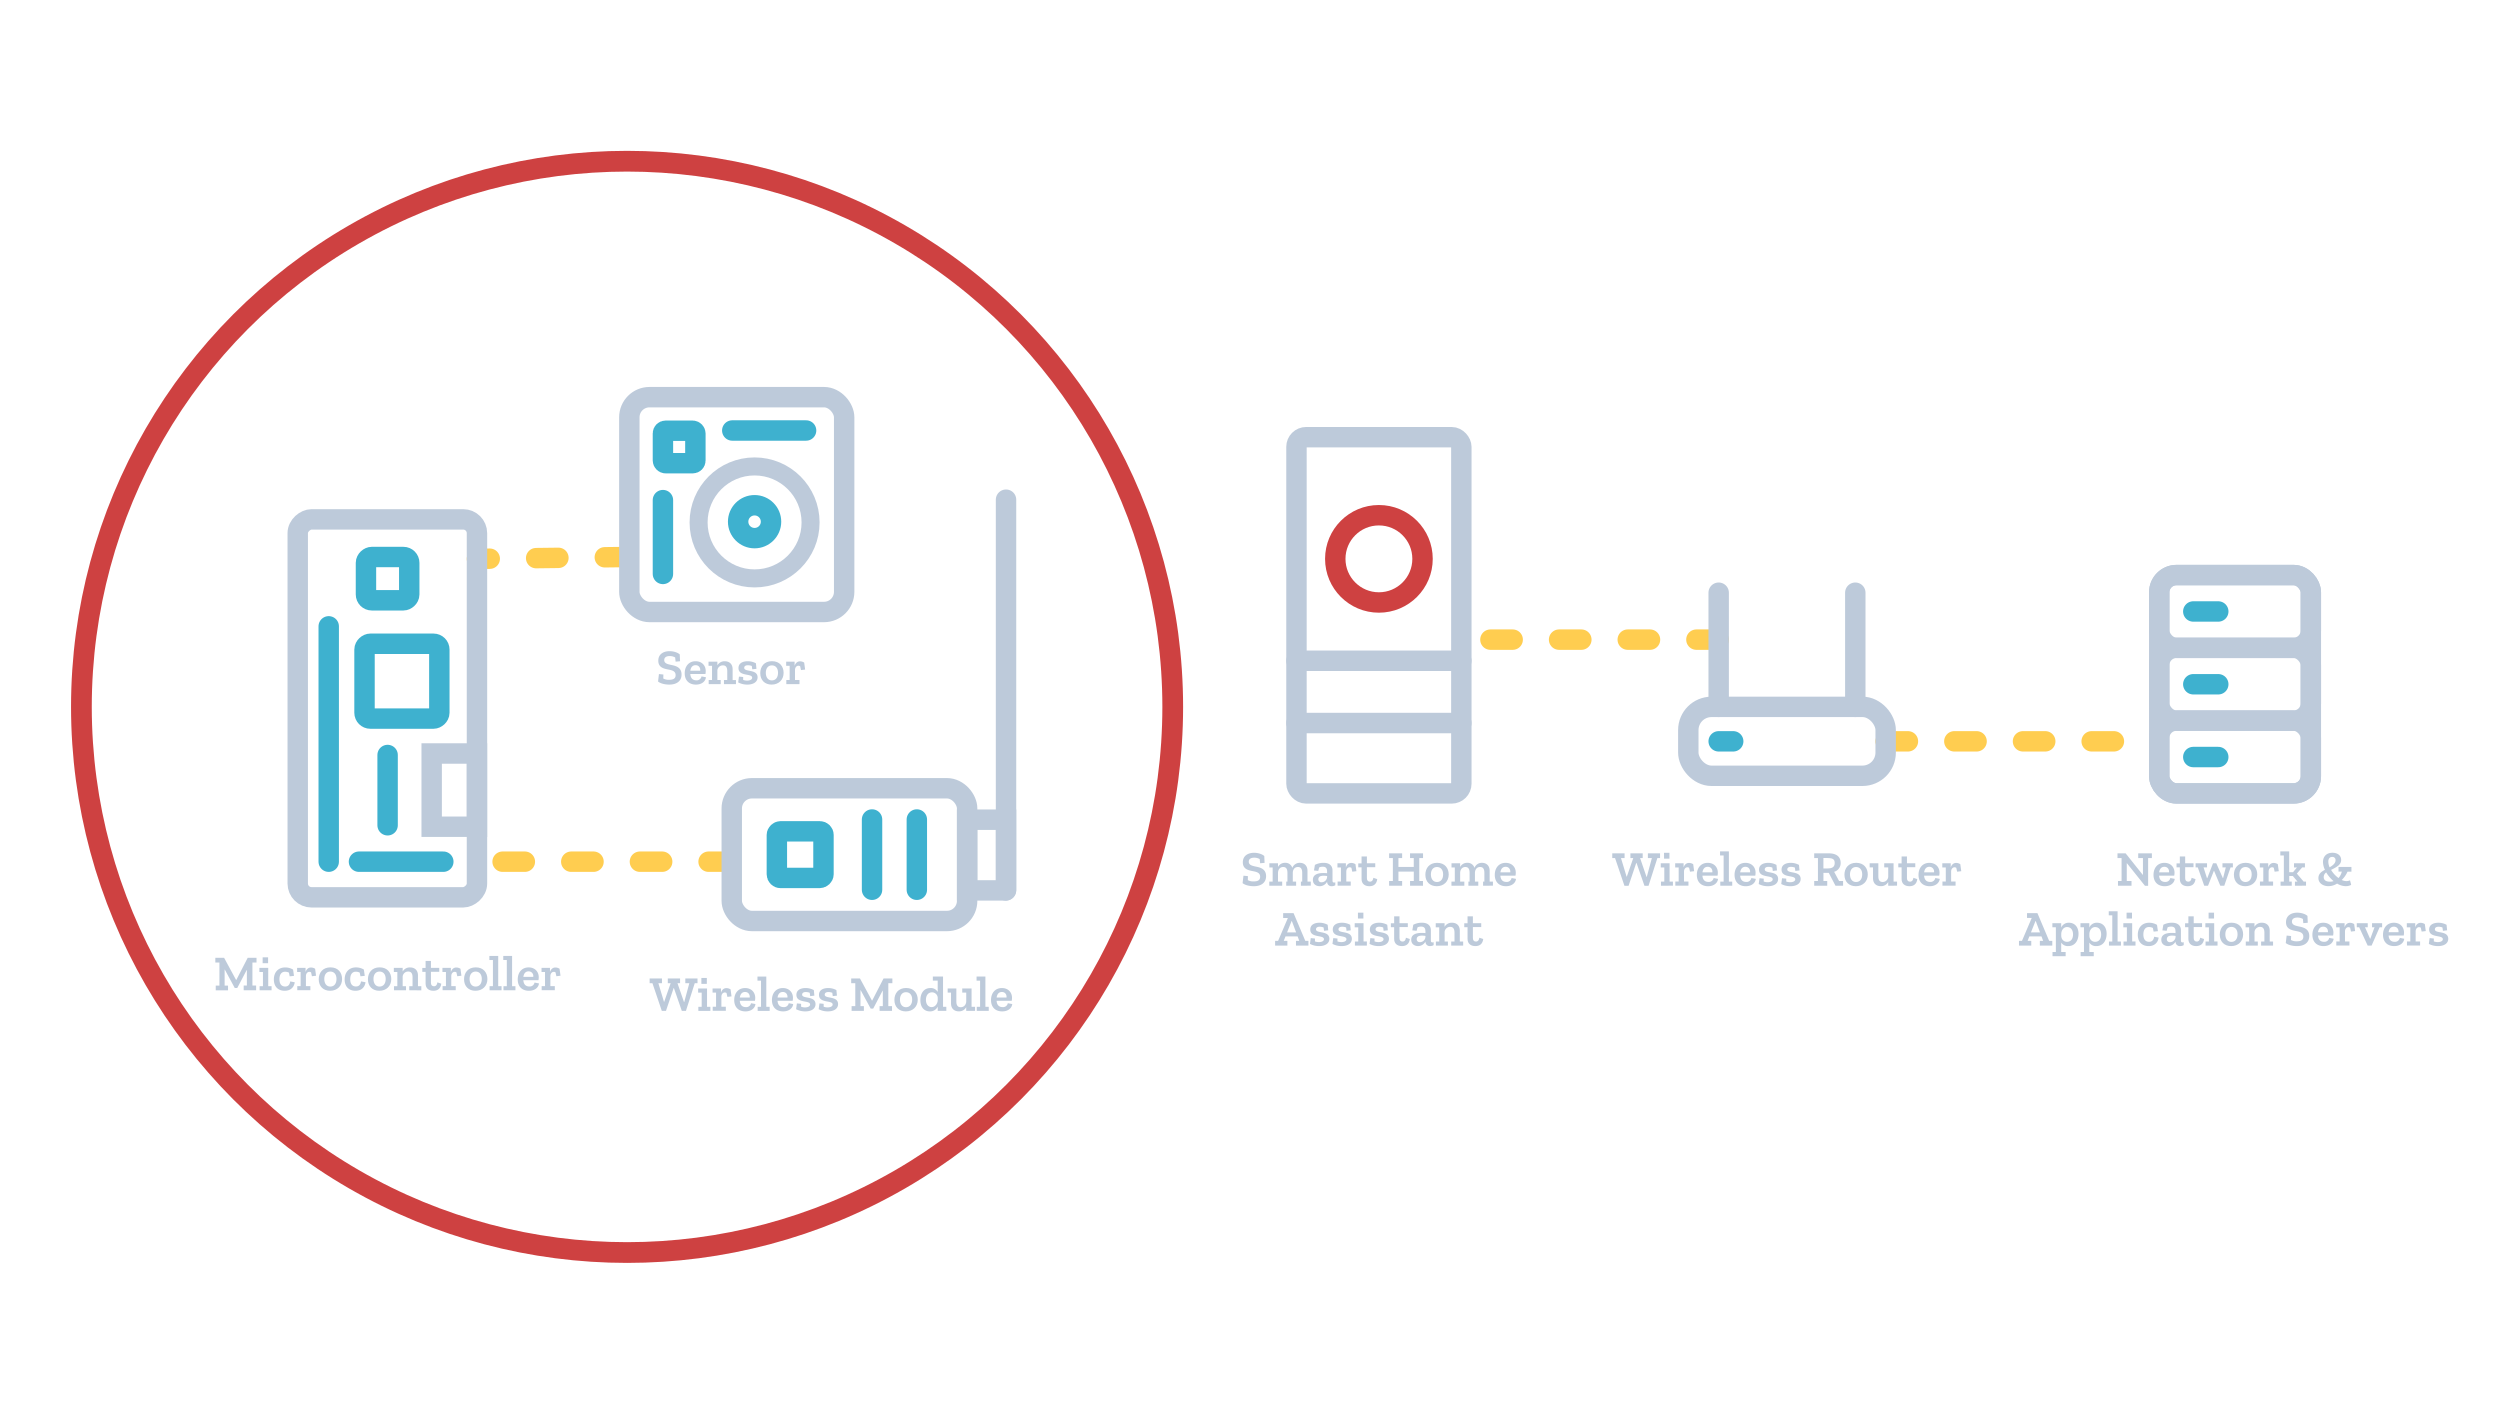 <svg id="Module_6_Smart_Devices" data-name="Module 6 Smart Devices" xmlns="http://www.w3.org/2000/svg" viewBox="0 0 1920 1080"><title>smart-home</title><line x1="1448.19" y1="569.34" x2="1658.29" y2="569.34" style="fill:none;stroke:#ffcd50;stroke-linecap:round;stroke-miterlimit:10;stroke-width:15.677px;stroke-dasharray:17.103,35.63"/><line x1="481.59" y1="427.78" x2="366.31" y2="429.2" style="fill:none;stroke:#ffcd50;stroke-linecap:round;stroke-miterlimit:10;stroke-width:15.677px;stroke-dasharray:17.103,35.63"/><line x1="561.29" y1="661.78" x2="366.31" y2="661.78" style="fill:none;stroke:#ffcd50;stroke-linecap:round;stroke-miterlimit:10;stroke-width:15.677px;stroke-dasharray:17.103,35.63"/><line x1="1319.94" y1="491.24" x2="1122.31" y2="491.24" style="fill:none;stroke:#ffcd50;stroke-linecap:round;stroke-miterlimit:10;stroke-width:15.677px;stroke-dasharray:17.103,35.63"/><rect x="1658.29" y="441.66" width="116.44" height="167.68" rx="13.23" style="fill:none;stroke:#bdcada;stroke-linecap:round;stroke-miterlimit:10;stroke-width:15.677px"/><rect x="1658.29" y="441.66" width="116.44" height="55.89" rx="13.23" style="fill:none;stroke:#bdcada;stroke-linecap:round;stroke-miterlimit:10;stroke-width:15.677px"/><rect x="1658.29" y="497.56" width="116.44" height="55.89" rx="13.23" style="fill:none;stroke:#bdcada;stroke-linecap:round;stroke-miterlimit:10;stroke-width:15.677px"/><rect x="1658.29" y="553.45" width="116.44" height="55.89" rx="13.23" style="fill:none;stroke:#bdcada;stroke-linecap:round;stroke-miterlimit:10;stroke-width:15.677px"/><line x1="1684.44" y1="469.61" x2="1703.63" y2="469.61" style="fill:none;stroke:#3eb1cf;stroke-linecap:round;stroke-miterlimit:10;stroke-width:15.677px"/><line x1="1684.44" y1="525.51" x2="1703.63" y2="525.51" style="fill:none;stroke:#3eb1cf;stroke-linecap:round;stroke-miterlimit:10;stroke-width:15.677px"/><line x1="1684.44" y1="581.4" x2="1703.63" y2="581.4" style="fill:none;stroke:#3eb1cf;stroke-linecap:round;stroke-miterlimit:10;stroke-width:15.677px"/><path d="M1649.76,659v21.27l-2.45,0L1633.51,663h-.15v13.61H1637v3.64h-10.39v-3.64h2.76V659h-3.14v-3.64h6.25l13.14,16.48h.16V659h-3.64v-3.64h10.5V659Z" style="fill:#bdcada"/><path d="M1662.49,680.61c-5,0-8.59-3-8.59-8.7,0-5.29,3.1-9.24,8.35-9.24,4.76,0,7.75,3.19,7.79,7.52a12.62,12.62,0,0,1-.23,2.3h-11.62c.23,3.1,1.77,4.83,4.6,4.83a3.69,3.69,0,0,0,4-3l3.41.65C1669.88,678,1667.16,680.61,1662.49,680.61Zm-.27-14.91c-2.46,0-3.68,1.84-4,4.26h7.59C1666.05,667.93,1664.94,665.7,1662.22,665.7Z" style="fill:#bdcada"/><path d="M1680.11,680.61c-3.68,0-6-2-6-5.52v-9h-2.53v-3h2.53v-5.33h4.1V663h6.4v3h-6.4v8.39c0,1.84.84,2.72,2.37,2.72.89,0,2.19-.3,2.57-2.95l3,1C1685.67,678.89,1683.53,680.61,1680.11,680.61Z" style="fill:#bdcada"/><path d="M1713.08,666.16l-4.83,14.07h-3.07l-4.75-11.35h-.2l-4.48,11.35h-2.91l-4.95-14.07h-1.68V663H1695v3.14h-2.69l2.65,8.28h.23l4.4-11.42h2.53l5,11.31h.23l2.07-8.17h-2.57V663h8v3.14Z" style="fill:#bdcada"/><path d="M1724.38,680.61c-5.25,0-8.74-3.41-8.74-8.81,0-5,3-9.16,9-9.16s8.93,4.14,8.93,9C1733.54,677,1729.78,680.61,1724.38,680.61Zm.15-14.75c-2.91,0-4.64,2.26-4.64,5.71,0,3.26,1.58,5.82,4.64,5.82s4.76-2.37,4.76-5.86C1729.29,667.85,1727.33,665.86,1724.53,665.86Z" style="fill:#bdcada"/><path d="M1749.37,663.71l.73,5.37-3.19.38-.65-3a2.82,2.82,0,0,0-1.3-.39c-1.46,0-2.65,1.27-2.65,3.34v7.63h3.42v3.14h-10.09v-3.14h2.57V666.2h-2.68V663H1742v3.22c.61-2,2-3.49,4.14-3.49A5.92,5.92,0,0,1,1749.37,663.71Z" style="fill:#bdcada"/><path d="M1762.51,680.23v-3.14h2l-3.61-4.3h-2.76v4.3h1.92v3.14h-8.59v-3.14H1754V657h-2.72v-3.14h6.82v16h2.95l3-3.64h-2.26V663h8.4v3.18h-2.15l-4.06,4.75,5.21,6.14h1.84v3.14Z" style="fill:#bdcada"/><path d="M1805.9,665.82v3.6h-3a19.77,19.77,0,0,1-4.45,6.4,8.73,8.73,0,0,0,3.68.88,6.79,6.79,0,0,0,2.69-.61l.88,3.49a8.48,8.48,0,0,1-4.22,1,13.06,13.06,0,0,1-6.59-2,12.66,12.66,0,0,1-6.67,2c-3.68,0-7.67-2-7.67-6.24,0-3.38,2.46-5,5-6.33a14.62,14.62,0,0,1-1.5-6c0-3.71,2.23-7.09,7.29-7.09,3.94,0,6.67,2.11,6.67,5.52,0,3.57-3.11,5.33-7.75,7.63a20.74,20.74,0,0,0,5.71,6.25,10.82,10.82,0,0,0,2.53-4.91h-2.53v-3.6Zm-21.28,7.78c0,2.61,2.11,3.53,4.72,3.53a8.86,8.86,0,0,0,2.84-.43,26.43,26.43,0,0,1-5.64-6.67A4.27,4.27,0,0,0,1784.62,673.6Zm6.52-15.49c-2.38,0-3,2-3,3.57a11.24,11.24,0,0,0,1,4.41c2.95-1.69,4.56-3.38,4.56-5.45A2.36,2.36,0,0,0,1791.14,658.11Z" style="fill:#bdcada"/><path d="M1566.6,726.22v-3.64h2.53l-1.26-3.41h-9.32l-1.34,3.41h2.8v3.64h-9.43v-3.64h2.3l7.51-17.63h-3.64v-3.64h8l9,21.27h2.41v3.64Zm-3.14-18.82h-.23l-3.45,8.66h6.93Z" style="fill:#bdcada"/><path d="M1588.41,726.6a6,6,0,0,1-5.41-2.68v7.24h3.41v3.22h-10.08v-3.22h2.57v-19h-2.68V709H1583v3.41a6.16,6.16,0,0,1,5.9-3.75c4.37,0,7.4,3.14,7.4,8.5C1596.3,722.08,1593.77,726.6,1588.41,726.6Zm-.85-14.64c-2.76,0-4.4,2.45-4.52,5.25l0,1.34c0,2.84,1.84,4.76,4.45,4.76,2.91,0,4.6-2.19,4.6-5.71C1592.05,713.92,1590.17,712,1587.56,712Z" style="fill:#bdcada"/><path d="M1610,726.6a6,6,0,0,1-5.4-2.68v7.24H1608v3.22h-10.08v-3.22h2.57v-19h-2.69V709h6.79v3.41a6.16,6.16,0,0,1,5.9-3.75c4.37,0,7.4,3.14,7.4,8.5C1617.88,722.08,1615.35,726.6,1610,726.6Zm-.84-14.64c-2.76,0-4.41,2.45-4.52,5.25l0,1.34c0,2.84,1.84,4.76,4.44,4.76,2.92,0,4.6-2.19,4.6-5.71C1613.62,713.92,1611.75,712,1609.14,712Z" style="fill:#bdcada"/><path d="M1619.68,726.22v-3.14h2.56V703h-2.72v-3.14h6.79v23.23h2.57v3.14Z" style="fill:#bdcada"/><path d="M1630.87,726.22v-3.14h2.57V712.19h-2.73V709h6.79v14.07h2.57v3.14Zm2.34-25.3h4.17v4.52h-4.17Z" style="fill:#bdcada"/><path d="M1650.15,726.6c-4.91,0-8.32-3-8.32-8.7s3.52-9.23,8.66-9.23a11.64,11.64,0,0,1,6.09,1.64l.7,4.83-3.3.35-.58-2.84a6.79,6.79,0,0,0-3-.69c-2.72,0-4.29,2.07-4.29,5.75,0,3.53,1.5,5.6,4.41,5.6,2.26,0,3.45-1.31,3.87-3.91l3.45.65C1657.47,723.12,1655.36,726.6,1650.15,726.6Z" style="fill:#bdcada"/><path d="M1668.35,708.67c3.83,0,6.59,1.91,6.59,5.82v7.74c0,1.11.39,1.54,1.27,1.54a3.4,3.4,0,0,0,.88-.16l0,2.27a5.82,5.82,0,0,1-2.76.72,3.31,3.31,0,0,1-3.53-3.41v-.07a6.42,6.42,0,0,1-5.63,3.48c-2.42,0-5.29-1.26-5.29-4.9,0-4.26,4.1-5.22,8-5.22a22.5,22.5,0,0,1,2.91.16v-1c0-2-.34-4-3.22-4a5.94,5.94,0,0,0-2.87.58l-.69,2.64-3.3-.34.73-4.3A14,14,0,0,1,1668.35,708.67Zm2.49,10.11a22,22,0,0,0-2.76-.23c-2,0-3.95.54-3.95,2.69a2.22,2.22,0,0,0,2.49,2.34,4.25,4.25,0,0,0,4.22-4.18Z" style="fill:#bdcada"/><path d="M1686.67,726.6c-3.68,0-6-2-6-5.52v-9h-2.53v-3h2.53v-5.33h4.1V709h6.4v3h-6.4v8.39c0,1.84.84,2.72,2.38,2.72.88,0,2.18-.3,2.57-2.95l3,1C1692.23,724.88,1690.08,726.6,1686.67,726.6Z" style="fill:#bdcada"/><path d="M1693.87,726.22v-3.14h2.57V712.19h-2.72V709h6.78v14.07h2.57v3.14Zm2.34-25.3h4.18v4.52h-4.18Z" style="fill:#bdcada"/><path d="M1713.53,726.6c-5.25,0-8.74-3.41-8.74-8.81,0-5,3-9.16,9-9.16s8.93,4.14,8.93,9C1722.69,723,1718.94,726.6,1713.53,726.6Zm.16-14.75c-2.92,0-4.64,2.26-4.64,5.71,0,3.26,1.57,5.82,4.64,5.82s4.75-2.37,4.75-5.86C1718.44,713.84,1716.48,711.85,1713.69,711.85Z" style="fill:#bdcada"/><path d="M1736.53,726.22v-3.14h2.53v-6.75c0-3.26-1.23-4.48-3.34-4.48a4.17,4.17,0,0,0-4.25,4.37v6.86H1734v3.14h-9.24v-3.14h2.57V712.19h-2.69V709h6.79v2.8a6.25,6.25,0,0,1,5.71-3.14c3.3,0,6,1.91,6,6.17v8.24h2.57v3.14Z" style="fill:#bdcada"/><path d="M1764.08,726.6c-3.37,0-6.78-.84-8.62-2.37l.69-5.71,3.41.34-.08,3.07a8.64,8.64,0,0,0,4.3,1c3,0,5.17-.69,5.17-3.56,0-3.14-2.64-3.76-5.56-4.33-3.56-.69-7.74-1.57-7.74-6.79s4.22-7.32,8.62-7.32c3.07,0,6.25,1,7.86,2.49l.23,5.26-3.41.3-.34-3.22a8.08,8.08,0,0,0-4.22-1.07c-2.42,0-4.18.92-4.18,3.07,0,2.49,2.34,3.06,4.79,3.64,3.15.69,8.51,1.38,8.51,7.51C1773.51,723.88,1769.76,726.6,1764.08,726.6Z" style="fill:#bdcada"/><path d="M1784.51,726.6c-5,0-8.59-3-8.59-8.7,0-5.29,3.11-9.23,8.36-9.23,4.75,0,7.74,3.18,7.78,7.51a12.62,12.62,0,0,1-.23,2.3h-11.61c.23,3.1,1.76,4.83,4.6,4.83a3.68,3.68,0,0,0,4-3l3.41.65C1791.91,724,1789.19,726.6,1784.51,726.6Zm-.27-14.91c-2.45,0-3.68,1.84-4,4.26h7.59C1788.07,713.92,1787,711.69,1784.24,711.69Z" style="fill:#bdcada"/><path d="M1808,709.7l.73,5.37-3.18.38-.65-3a2.86,2.86,0,0,0-1.31-.39c-1.45,0-2.64,1.27-2.64,3.34v7.63h3.41v3.14h-10.08v-3.14h2.57V712.19h-2.69V709h6.48v3.22c.61-2,2-3.49,4.14-3.49A5.87,5.87,0,0,1,1808,709.7Z" style="fill:#bdcada"/><path d="M1827.55,712.15l-6.17,14.07h-3l-6.52-14.07H1810V709h8.43v3.14h-2.11l3.87,8.74h.23l3.22-8.74h-1.92V709h7.75v3.14Z" style="fill:#bdcada"/><path d="M1838.74,726.6c-5,0-8.59-3-8.59-8.7,0-5.29,3.11-9.23,8.36-9.23,4.75,0,7.74,3.18,7.78,7.51a12.62,12.62,0,0,1-.23,2.3h-11.61c.22,3.1,1.76,4.83,4.59,4.83a3.68,3.68,0,0,0,4-3l3.41.65C1846.14,724,1843.41,726.6,1838.74,726.6Zm-.27-14.91c-2.45,0-3.68,1.84-4,4.26h7.59C1842.3,713.92,1841.19,711.69,1838.47,711.69Z" style="fill:#bdcada"/><path d="M1862.27,709.7l.73,5.37-3.18.38-.65-3a2.86,2.86,0,0,0-1.31-.39c-1.45,0-2.64,1.27-2.64,3.34v7.63h3.41v3.14h-10.08v-3.14h2.57V712.19h-2.69V709h6.48v3.22c.61-2,2-3.49,4.14-3.49A5.87,5.87,0,0,1,1862.27,709.7Z" style="fill:#bdcada"/><path d="M1872.35,726.6a15,15,0,0,1-7-1.68l.61-4.45,3.22.31,0,2.22a9,9,0,0,0,3,.54c2.07,0,3.91-.73,3.91-2.23,0-3.6-10.5-.65-10.5-7.43,0-4,3.71-5.21,7.09-5.21a13.08,13.08,0,0,1,6.28,1.57l.43,4.25-3.22.38-.35-2.56a8.2,8.2,0,0,0-3-.58c-1.61,0-2.83.61-2.83,2,0,3.53,10.27.62,10.27,7.36C1880.17,724.69,1876.91,726.6,1872.35,726.6Z" style="fill:#bdcada"/><rect x="1296.62" y="542.88" width="151.57" height="52.93" rx="17.82" style="fill:none;stroke:#bdcada;stroke-linecap:round;stroke-miterlimit:10;stroke-width:15.677px"/><line x1="1319.94" y1="455.2" x2="1319.94" y2="542.88" style="fill:none;stroke:#bdcada;stroke-linecap:round;stroke-miterlimit:10;stroke-width:15.677px"/><path d="M1272.86,659l-6.78,21.27h-3.15l-6.09-17.56h-.19l-5.91,17.56h-3.18l-7.2-21.27h-2.15v-3.64h9.47V659h-2.76l4.29,14.25h.19l4.95-14.25h-2.19v-3.64h9.43V659h-2l4.94,14.45h.2l3.91-14.45h-3.07v-3.64h9.35V659Z" style="fill:#bdcada"/><path d="M1275.62,680.23v-3.14h2.56V666.2h-2.72V663h6.79v14.07h2.56v3.14Zm2.33-25.3h4.18v4.52H1278Z" style="fill:#bdcada"/><path d="M1300.38,663.71l.72,5.37-3.18.38-.65-3a2.82,2.82,0,0,0-1.3-.39c-1.46,0-2.65,1.27-2.65,3.34v7.63h3.41v3.14h-10.08v-3.14h2.57V666.2h-2.68V663H1293v3.22c.61-2,2-3.49,4.14-3.49A5.92,5.92,0,0,1,1300.38,663.71Z" style="fill:#bdcada"/><path d="M1311.76,680.61c-5,0-8.59-3-8.59-8.7,0-5.29,3.1-9.24,8.36-9.24,4.75,0,7.74,3.19,7.78,7.52a12.62,12.62,0,0,1-.23,2.3h-11.62c.23,3.1,1.77,4.83,4.6,4.83a3.69,3.69,0,0,0,4-3l3.41.65C1319.15,678,1316.43,680.61,1311.76,680.61Zm-.27-14.91c-2.46,0-3.68,1.84-4,4.26h7.59C1315.32,667.93,1314.21,665.7,1311.49,665.7Z" style="fill:#bdcada"/><path d="M1321.18,680.23v-3.14h2.57V657H1321v-3.14h6.78v23.23h2.57v3.14Z" style="fill:#bdcada"/><path d="M1340.73,680.61c-5,0-8.59-3-8.59-8.7,0-5.29,3.11-9.24,8.36-9.24,4.75,0,7.74,3.19,7.78,7.52a12.62,12.62,0,0,1-.23,2.3h-11.61c.23,3.1,1.76,4.83,4.6,4.83a3.68,3.68,0,0,0,4-3l3.41.65C1348.13,678,1345.41,680.61,1340.73,680.61Zm-.27-14.91c-2.45,0-3.68,1.84-4,4.26h7.59C1344.29,667.93,1343.18,665.7,1340.46,665.7Z" style="fill:#bdcada"/><path d="M1357.75,680.61a15,15,0,0,1-7.06-1.68l.62-4.45,3.22.31,0,2.22a9,9,0,0,0,3,.54c2.06,0,3.9-.73,3.9-2.23,0-3.6-10.5-.65-10.5-7.43,0-4,3.72-5.22,7.09-5.22a13.15,13.15,0,0,1,6.29,1.58l.42,4.25-3.22.38-.34-2.56a8.23,8.23,0,0,0-3-.58c-1.61,0-2.84.61-2.84,2,0,3.53,10.27.62,10.27,7.36C1365.56,678.7,1362.31,680.61,1357.75,680.61Z" style="fill:#bdcada"/><path d="M1375,680.61a15,15,0,0,1-7-1.68l.61-4.45,3.22.31,0,2.22a9,9,0,0,0,3,.54c2.07,0,3.91-.73,3.91-2.23,0-3.6-10.5-.65-10.5-7.43,0-4,3.71-5.22,7.09-5.22a13.11,13.11,0,0,1,6.28,1.58l.42,4.25-3.21.38-.35-2.56a8.2,8.2,0,0,0-3-.58c-1.61,0-2.83.61-2.83,2,0,3.53,10.27.62,10.27,7.36C1382.85,678.7,1379.59,680.61,1375,680.61Z" style="fill:#bdcada"/><path d="M1409.64,680.23l-5.14-9.85h-4.1v6.21h2.91v3.64h-10v-3.64h2.87V659h-2.87v-3.64h11.08c6.17,0,9.23,2.72,9.23,7.35a6.88,6.88,0,0,1-5,6.83l3.8,7.09h3.06v3.64Zm-6-21.27h-3.26v8h3.22c4.06,0,5.44-1.54,5.44-4.18C1409.06,660,1407.61,659,1403.66,659Z" style="fill:#bdcada"/><path d="M1425.27,680.61c-5.25,0-8.74-3.41-8.74-8.81,0-5,3-9.16,9-9.16s8.93,4.14,8.93,9C1434.43,677,1430.68,680.61,1425.27,680.61Zm.16-14.75c-2.92,0-4.64,2.26-4.64,5.71,0,3.26,1.57,5.82,4.64,5.82s4.75-2.37,4.75-5.86C1430.18,667.85,1428.22,665.86,1425.43,665.86Z" style="fill:#bdcada"/><path d="M1450.15,680.23v-2.88a6.13,6.13,0,0,1-5.68,3.22c-3.29,0-6-1.87-6-6.17v-8.24h-2.57V663h6.67v9.89c0,3.26,1.22,4.48,3.37,4.48a4.28,4.28,0,0,0,4.22-4.52v-6.71h-3.07V663h7.17v14.07h2.68v3.14Z" style="fill:#bdcada"/><path d="M1466.43,680.61c-3.68,0-6-2-6-5.52v-9h-2.53v-3h2.53v-5.33h4.11V663h6.4v3h-6.4v8.39c0,1.84.84,2.72,2.37,2.72.88,0,2.19-.3,2.57-2.95l3,1C1472,678.89,1469.84,680.61,1466.43,680.61Z" style="fill:#bdcada"/><path d="M1482,680.61c-5,0-8.58-3-8.58-8.7,0-5.29,3.1-9.24,8.35-9.24,4.75,0,7.74,3.19,7.78,7.52a12.62,12.62,0,0,1-.23,2.3H1477.7c.23,3.1,1.76,4.83,4.6,4.83a3.68,3.68,0,0,0,4-3l3.42.65C1489.39,678,1486.67,680.61,1482,680.61Zm-.27-14.91c-2.45,0-3.68,1.84-4,4.26h7.59A3.58,3.58,0,0,0,1481.72,665.7Z" style="fill:#bdcada"/><path d="M1505.52,663.71l.73,5.37-3.18.38-.65-3a2.82,2.82,0,0,0-1.3-.39c-1.46,0-2.65,1.27-2.65,3.34v7.63h3.41v3.14H1491.8v-3.14h2.57V666.2h-2.68V663h6.47v3.22c.62-2,2-3.49,4.14-3.49A5.87,5.87,0,0,1,1505.52,663.71Z" style="fill:#bdcada"/><line x1="1424.87" y1="455.2" x2="1424.87" y2="542.88" style="fill:none;stroke:#bdcada;stroke-linecap:round;stroke-miterlimit:10;stroke-width:15.677px"/><line x1="1319.94" y1="569.34" x2="1331.11" y2="569.34" style="fill:none;stroke:#3eb1cf;stroke-linecap:round;stroke-miterlimit:10;stroke-width:15.677px"/><rect x="152.35" y="475.18" width="290.26" height="137.65" rx="10.58" transform="translate(-246.52 841.49) rotate(-90)" style="fill:none;stroke:#bdcada;stroke-linecap:round;stroke-miterlimit:10;stroke-width:15.677px"/><line x1="252.46" y1="661.78" x2="252.46" y2="481.03" style="fill:none;stroke:#3eb1cf;stroke-linecap:round;stroke-miterlimit:10;stroke-width:15.677px"/><rect x="279.95" y="494.41" width="57.46" height="57.46" rx="4.48" transform="translate(-214.46 831.82) rotate(-90)" style="fill:none;stroke:#3eb1cf;stroke-linecap:round;stroke-miterlimit:10;stroke-width:15.677px"/><rect x="281.06" y="427.78" width="33.24" height="33.24" rx="4.48" transform="translate(-146.72 742.09) rotate(-90)" style="fill:none;stroke:#3eb1cf;stroke-linecap:round;stroke-miterlimit:10;stroke-width:15.677px"/><rect x="320.79" y="589.43" width="56.26" height="34.78" transform="translate(-257.9 955.74) rotate(-90)" style="fill:none;stroke:#bdcada;stroke-linecap:round;stroke-miterlimit:10;stroke-width:15.677px"/><line x1="275.69" y1="661.78" x2="340.47" y2="661.78" style="fill:none;stroke:#3eb1cf;stroke-linecap:round;stroke-miterlimit:10;stroke-width:15.677px"/><line x1="297.68" y1="579.84" x2="297.68" y2="633.81" style="fill:none;stroke:#3eb1cf;stroke-linecap:round;stroke-miterlimit:10;stroke-width:15.677px"/><path d="M193.86,739.25v17.63h2.84v3.65h-9.55v-3.65h2.45V745h-.15l-7.24,13.8h-1.92l-7.63-14.14h-.15v12.26h2.61v3.65h-9.43v-3.65h2.83V739.25h-3.14v-3.64h6.74l9.2,17h.16l8.74-17H197v3.64Z" style="fill:#bdcada"/><path d="M199.37,760.53v-3.15h2.57V746.5h-2.72v-3.18H206v14.06h2.57v3.15Zm2.34-25.3h4.18v4.52h-4.18Z" style="fill:#bdcada"/><path d="M218.65,760.91c-4.9,0-8.32-3-8.32-8.7S213.86,743,219,743a11.65,11.65,0,0,1,6.09,1.65l.69,4.83-3.3.34-.57-2.83a6.82,6.82,0,0,0-3-.69c-2.72,0-4.29,2.07-4.29,5.75,0,3.52,1.49,5.59,4.41,5.59,2.26,0,3.44-1.3,3.87-3.91l3.45.66C226,757.42,223.86,760.91,218.65,760.91Z" style="fill:#bdcada"/><path d="M242,744l.73,5.36-3.18.39-.65-3a2.88,2.88,0,0,0-1.31-.38c-1.45,0-2.64,1.27-2.64,3.34v7.62h3.41v3.15H228.31v-3.15h2.57V746.5h-2.69v-3.18h6.48v3.22c.61-2,2-3.49,4.14-3.49A5.87,5.87,0,0,1,242,744Z" style="fill:#bdcada"/><path d="M253.53,760.91c-5.25,0-8.74-3.41-8.74-8.82,0-5,3-9.16,9-9.16s8.93,4.14,8.93,9C262.69,757.31,258.93,760.91,253.53,760.91Zm.15-14.76c-2.91,0-4.64,2.26-4.64,5.71,0,3.26,1.57,5.83,4.64,5.83s4.75-2.38,4.75-5.86C258.43,748.15,256.48,746.15,253.68,746.15Z" style="fill:#bdcada"/><path d="M273,760.91c-4.9,0-8.31-3-8.31-8.7s3.52-9.24,8.66-9.24a11.65,11.65,0,0,1,6.09,1.65l.69,4.83-3.29.34-.58-2.83a6.82,6.82,0,0,0-3-.69c-2.72,0-4.29,2.07-4.29,5.75,0,3.52,1.49,5.59,4.41,5.59,2.26,0,3.45-1.3,3.87-3.91l3.45.66C280.35,757.42,278.25,760.91,273,760.91Z" style="fill:#bdcada"/><path d="M291.31,760.91c-5.25,0-8.74-3.41-8.74-8.82,0-5,3-9.16,9-9.16s8.93,4.14,8.93,9C300.47,757.31,296.72,760.91,291.31,760.91Zm.16-14.76c-2.92,0-4.64,2.26-4.64,5.71,0,3.26,1.57,5.83,4.64,5.83s4.75-2.38,4.75-5.86C296.22,748.15,294.27,746.15,291.47,746.15Z" style="fill:#bdcada"/><path d="M314.31,760.53v-3.15h2.53v-6.74c0-3.26-1.23-4.49-3.34-4.49a4.18,4.18,0,0,0-4.25,4.37v6.86h2.57v3.15h-9.24v-3.15h2.57V746.5h-2.69v-3.18h6.79v2.79A6.27,6.27,0,0,1,315,743c3.3,0,6,1.92,6,6.17v8.24h2.57v3.15Z" style="fill:#bdcada"/><path d="M332.86,760.91c-3.68,0-6-2-6-5.52v-9h-2.53v-3h2.53V738h4.1v5.33h6.4v3h-6.4v8.4c0,1.84.84,2.72,2.38,2.72.88,0,2.18-.31,2.57-3l3,1C338.42,759.18,336.27,760.91,332.86,760.91Z" style="fill:#bdcada"/><path d="M353.63,744l.73,5.36-3.18.39-.65-3a2.88,2.88,0,0,0-1.31-.38c-1.45,0-2.64,1.27-2.64,3.34v7.62H350v3.15H339.91v-3.15h2.57V746.5h-2.69v-3.18h6.48v3.22c.61-2,2-3.49,4.14-3.49A5.87,5.87,0,0,1,353.63,744Z" style="fill:#bdcada"/><path d="M365.13,760.91c-5.25,0-8.74-3.41-8.74-8.82,0-5,3-9.16,9-9.16s8.93,4.14,8.93,9C374.29,757.31,370.53,760.91,365.13,760.91Zm.15-14.76c-2.91,0-4.64,2.26-4.64,5.71,0,3.26,1.57,5.83,4.64,5.83s4.75-2.38,4.75-5.86C370,748.15,368.08,746.15,365.28,746.15Z" style="fill:#bdcada"/><path d="M376,760.53v-3.15h2.57V737.3h-2.72v-3.14h6.78v23.22h2.57v3.15Z" style="fill:#bdcada"/><path d="M386.66,760.53v-3.15h2.57V737.3h-2.72v-3.14h6.78v23.22h2.57v3.15Z" style="fill:#bdcada"/><path d="M406.21,760.91c-5,0-8.59-3-8.59-8.7,0-5.29,3.11-9.24,8.36-9.24,4.75,0,7.74,3.18,7.78,7.51a11.72,11.72,0,0,1-.23,2.3H401.92c.23,3.11,1.76,4.83,4.6,4.83a3.67,3.67,0,0,0,4-3l3.42.66C413.61,758.3,410.89,760.91,406.21,760.91ZM405.94,746c-2.45,0-3.68,1.84-4,4.25h7.58A3.56,3.56,0,0,0,405.94,746Z" style="fill:#bdcada"/><path d="M429.74,744l.73,5.36-3.18.39-.65-3a2.85,2.85,0,0,0-1.31-.38c-1.45,0-2.64,1.27-2.64,3.34v7.62h3.41v3.15H416v-3.15h2.57V746.5H415.9v-3.18h6.48v3.22c.62-2,2-3.49,4.14-3.49A5.87,5.87,0,0,1,429.74,744Z" style="fill:#bdcada"/><rect x="483.33" y="305.02" width="164.99" height="164.99" rx="15.48" style="fill:none;stroke:#bdcada;stroke-linecap:round;stroke-miterlimit:10;stroke-width:15.677px"/><circle cx="579.52" cy="401.22" r="43" style="fill:none;stroke:#bdcada;stroke-linecap:round;stroke-miterlimit:10;stroke-width:13.845px"/><circle cx="579.52" cy="400.66" r="12.63" style="fill:none;stroke:#3eb1cf;stroke-linecap:round;stroke-miterlimit:10;stroke-width:15.677px"/><rect x="509.13" y="330.82" width="24.92" height="24.92" rx="2.03" style="fill:none;stroke:#3eb1cf;stroke-linecap:round;stroke-miterlimit:10;stroke-width:15.677px"/><line x1="562.38" y1="330.62" x2="619.08" y2="330.62" style="fill:none;stroke:#3eb1cf;stroke-linecap:round;stroke-miterlimit:10;stroke-width:15.677px"/><line x1="509.13" y1="384.08" x2="509.13" y2="440.78" style="fill:none;stroke:#3eb1cf;stroke-linecap:round;stroke-miterlimit:10;stroke-width:15.677px"/><path d="M514,525.77c-3.37,0-6.78-.84-8.62-2.37l.69-5.72,3.41.35-.08,3.07a8.63,8.63,0,0,0,4.29,1c3,0,5.18-.69,5.18-3.56,0-3.15-2.65-3.76-5.56-4.33-3.56-.69-7.74-1.58-7.74-6.79s4.21-7.32,8.62-7.32c3.07,0,6.25,1,7.86,2.49l.23,5.25-3.41.31-.35-3.22a8,8,0,0,0-4.21-1.07c-2.42,0-4.18.92-4.18,3.06,0,2.49,2.34,3.07,4.79,3.64,3.14.69,8.51,1.38,8.51,7.52C523.45,523.05,519.69,525.77,514,525.77Z" style="fill:#bdcada"/><path d="M534.45,525.77c-5,0-8.59-3-8.59-8.7,0-5.29,3.11-9.24,8.36-9.24,4.75,0,7.74,3.18,7.78,7.52a12.71,12.71,0,0,1-.23,2.3H530.15c.23,3.1,1.77,4.83,4.6,4.83a3.69,3.69,0,0,0,4-3l3.41.65C541.84,523.17,539.12,525.77,534.45,525.77Zm-.27-14.91c-2.45,0-3.68,1.84-4,4.26h7.59C538,513.08,536.9,510.86,534.18,510.86Z" style="fill:#bdcada"/><path d="M556,525.39v-3.14h2.53V515.5c0-3.26-1.23-4.49-3.34-4.49a4.17,4.17,0,0,0-4.25,4.37v6.87h2.56v3.14h-9.23v-3.14h2.57V511.36h-2.69v-3.18h6.79V511a6.26,6.26,0,0,1,5.71-3.15c3.29,0,6,1.92,6,6.17v8.25h2.57v3.14Z" style="fill:#bdcada"/><path d="M573.92,525.77a14.86,14.86,0,0,1-7-1.69l.61-4.44,3.22.31,0,2.22a9,9,0,0,0,3,.54c2.07,0,3.91-.73,3.91-2.23,0-3.6-10.5-.65-10.5-7.43,0-4,3.72-5.22,7.09-5.22a13.26,13.26,0,0,1,6.29,1.57l.42,4.26-3.22.38-.35-2.57a8.35,8.35,0,0,0-3-.57c-1.61,0-2.83.61-2.83,2,0,3.53,10.27.62,10.27,7.36C581.74,523.85,578.48,525.77,573.92,525.77Z" style="fill:#bdcada"/><path d="M592.62,525.77c-5.25,0-8.74-3.41-8.74-8.81,0-5,3-9.17,9-9.17s8.93,4.14,8.93,9C601.78,522.17,598,525.77,592.62,525.77Zm.16-14.76c-2.92,0-4.64,2.27-4.64,5.72,0,3.25,1.57,5.82,4.64,5.82s4.75-2.37,4.75-5.86C597.53,513,595.58,511,592.78,511Z" style="fill:#bdcada"/><path d="M617.61,508.87l.73,5.36-3.18.39-.65-2.95a2.86,2.86,0,0,0-1.31-.39c-1.45,0-2.64,1.27-2.64,3.34v7.63H614v3.14H603.89v-3.14h2.57V511.36h-2.68v-3.18h6.47v3.22c.62-2,2-3.49,4.14-3.49A5.87,5.87,0,0,1,617.61,508.87Z" style="fill:#bdcada"/><line x1="995.69" y1="507.47" x2="1122.31" y2="507.47" style="fill:none;stroke:#bdcada;stroke-linecap:round;stroke-miterlimit:10;stroke-width:15.677px"/><line x1="995.69" y1="555.29" x2="1122.31" y2="555.29" style="fill:none;stroke:#bdcada;stroke-linecap:round;stroke-miterlimit:10;stroke-width:15.677px"/><rect x="995.69" y="335.76" width="126.62" height="273.59" rx="7.45" style="fill:none;stroke:#bdcada;stroke-linecap:round;stroke-miterlimit:10;stroke-width:15.677px"/><path d="M962.92,680.61c-3.37,0-6.78-.84-8.62-2.37l.69-5.71,3.41.34-.08,3.07a8.64,8.64,0,0,0,4.3,1c3,0,5.17-.69,5.17-3.56,0-3.14-2.64-3.76-5.56-4.33-3.56-.69-7.74-1.57-7.74-6.79s4.22-7.32,8.62-7.32c3.07,0,6.25,1,7.86,2.49l.23,5.25-3.41.31-.34-3.22a8.08,8.08,0,0,0-4.22-1.07c-2.42,0-4.18.92-4.18,3.06,0,2.5,2.34,3.07,4.79,3.65,3.15.69,8.51,1.38,8.51,7.51C972.35,677.89,968.6,680.61,962.92,680.61Z" style="fill:#bdcada"/><path d="M999.1,680.23v-3.14h1v-6.75c0-3.26-1.23-4.48-3.3-4.48-2.68,0-3.91,2.18-3.94,4.52v6.71h2.56v3.14h-7.59v-3.14h.92v-6.75c0-3.26-1.22-4.48-3.25-4.48-2.69,0-3.91,2.14-4,4.48v6.75h3.22v3.14h-9.89v-3.14h2.57V666.2h-2.53V663h6.63v2.84a5.92,5.92,0,0,1,5.4-3.19,5.46,5.46,0,0,1,5.6,3.88,6,6,0,0,1,5.79-3.88c3.14,0,5.86,1.92,5.86,6.18v8.24h2.53v3.14Z" style="fill:#bdcada"/><path d="M1016.77,662.67c3.83,0,6.59,1.92,6.59,5.83v7.74c0,1.11.38,1.54,1.26,1.54a3.48,3.48,0,0,0,.89-.16l0,2.26a5.68,5.68,0,0,1-2.75.73,3.31,3.31,0,0,1-3.53-3.41v-.08a6.44,6.44,0,0,1-5.64,3.49c-2.41,0-5.29-1.26-5.29-4.9,0-4.26,4.11-5.22,8-5.22a22.5,22.5,0,0,1,2.91.16v-1c0-2-.35-4-3.22-4a6,6,0,0,0-2.88.58l-.69,2.64-3.29-.34.73-4.3A14,14,0,0,1,1016.77,662.67Zm2.49,10.12a22,22,0,0,0-2.76-.23c-2,0-4,.54-4,2.69a2.22,2.22,0,0,0,2.49,2.33,4.24,4.24,0,0,0,4.22-4.17Z" style="fill:#bdcada"/><path d="M1041,663.71l.73,5.37-3.18.38-.66-3a2.82,2.82,0,0,0-1.3-.39c-1.46,0-2.64,1.27-2.64,3.34v7.63h3.41v3.14h-10.08v-3.14h2.56V666.2h-2.68V663h6.48v3.22c.61-2,1.95-3.49,4.14-3.49A5.9,5.9,0,0,1,1041,663.71Z" style="fill:#bdcada"/><path d="M1051.68,680.61c-3.68,0-6-2-6-5.52v-9h-2.53v-3h2.53v-5.33h4.1V663h6.41v3h-6.41v8.39c0,1.84.85,2.72,2.38,2.72.88,0,2.19-.3,2.57-2.95l3,1C1057.24,678.89,1055.09,680.61,1051.68,680.61Z" style="fill:#bdcada"/><path d="M1082.92,680.23v-3.64h2.87v-7.21H1074v7.21h2.84v3.64h-10v-3.64h2.88V659h-2.88v-3.64h10V659H1074v6.82h11.77V659h-2.87v-3.64h10V659H1090v17.63h2.84v3.64Z" style="fill:#bdcada"/><path d="M1103.42,680.61c-5.25,0-8.74-3.41-8.74-8.81,0-5,3-9.16,9-9.16s8.93,4.14,8.93,9C1112.58,677,1108.82,680.61,1103.42,680.61Zm.15-14.75c-2.91,0-4.64,2.26-4.64,5.71,0,3.26,1.58,5.82,4.64,5.82s4.75-2.37,4.75-5.86C1108.32,667.85,1106.37,665.86,1103.57,665.86Z" style="fill:#bdcada"/><path d="M1139,680.23v-3.14h1v-6.75c0-3.26-1.23-4.48-3.3-4.48-2.68,0-3.91,2.18-3.95,4.52v6.71h2.57v3.14h-7.59v-3.14h.92v-6.75c0-3.26-1.23-4.48-3.26-4.48-2.68,0-3.91,2.14-4,4.48v6.75h3.22v3.14h-9.89v-3.14h2.57V666.2h-2.53V663h6.63v2.84a5.94,5.94,0,0,1,5.41-3.19,5.44,5.44,0,0,1,5.59,3.88,6,6,0,0,1,5.79-3.88c3.15,0,5.87,1.92,5.87,6.18v8.24h2.53v3.14Z" style="fill:#bdcada"/><path d="M1156.57,680.61c-5,0-8.58-3-8.58-8.7,0-5.29,3.1-9.24,8.35-9.24,4.76,0,7.75,3.19,7.78,7.52a11.79,11.79,0,0,1-.23,2.3h-11.61c.23,3.1,1.76,4.83,4.6,4.83a3.69,3.69,0,0,0,4-3l3.41.65C1164,678,1161.25,680.61,1156.57,680.61Zm-.26-14.91c-2.46,0-3.68,1.84-4,4.26h7.59C1160.14,667.93,1159,665.7,1156.31,665.7Z" style="fill:#bdcada"/><path d="M995.31,726.22v-3.64h2.53l-1.27-3.41h-9.31l-1.34,3.41h2.79v3.64h-9.42v-3.64h2.29L989.1,705h-3.64V701.3h8l9,21.28h2.41v3.64Zm-3.15-18.82h-.23l-3.45,8.66h6.94Z" style="fill:#bdcada"/><path d="M1013.05,726.6a15,15,0,0,1-7-1.68l.61-4.45,3.22.31,0,2.22a9,9,0,0,0,3,.54c2.07,0,3.91-.73,3.91-2.23,0-3.6-10.5-.65-10.5-7.43,0-4,3.72-5.22,7.09-5.22a13.09,13.09,0,0,1,6.28,1.58l.43,4.25-3.22.38-.35-2.57a8.39,8.39,0,0,0-3-.57c-1.61,0-2.83.61-2.83,2,0,3.53,10.27.62,10.27,7.36C1020.87,724.69,1017.61,726.6,1013.05,726.6Z" style="fill:#bdcada"/><path d="M1030.33,726.6a15,15,0,0,1-7-1.68l.61-4.45,3.22.31,0,2.22a8.9,8.9,0,0,0,3,.54c2.07,0,3.91-.73,3.91-2.23,0-3.6-10.5-.65-10.5-7.43,0-4,3.72-5.22,7.09-5.22a13.15,13.15,0,0,1,6.29,1.58l.42,4.25-3.22.38-.34-2.57a8.43,8.43,0,0,0-3-.57c-1.61,0-2.84.61-2.84,2,0,3.53,10.27.62,10.27,7.36C1038.15,724.69,1034.9,726.6,1030.33,726.6Z" style="fill:#bdcada"/><path d="M1040.57,726.22v-3.14h2.56V712.19h-2.72V709h6.79v14.07h2.56v3.14Zm2.33-25.3h4.18v4.52h-4.18Z" style="fill:#bdcada"/><path d="M1058.81,726.6a15,15,0,0,1-7-1.68l.61-4.45,3.22.31,0,2.22a9,9,0,0,0,3,.54c2.07,0,3.91-.73,3.91-2.23,0-3.6-10.5-.65-10.5-7.43,0-4,3.71-5.22,7.09-5.22a13.09,13.09,0,0,1,6.28,1.58l.43,4.25-3.22.38-.35-2.57a8.39,8.39,0,0,0-3-.57c-1.61,0-2.83.61-2.83,2,0,3.53,10.27.62,10.27,7.36C1066.63,724.69,1063.37,726.6,1058.81,726.6Z" style="fill:#bdcada"/><path d="M1076.71,726.6c-3.68,0-6-2-6-5.52v-9h-2.53v-3h2.53v-5.33h4.1V709h6.4v3h-6.4v8.39c0,1.84.84,2.72,2.38,2.72.88,0,2.18-.3,2.56-2.95l3,1C1082.26,724.88,1080.12,726.6,1076.71,726.6Z" style="fill:#bdcada"/><path d="M1092.3,708.66c3.84,0,6.6,1.92,6.6,5.83v7.74c0,1.11.38,1.54,1.26,1.54a3.4,3.4,0,0,0,.88-.16l0,2.26a5.69,5.69,0,0,1-2.76.73,3.32,3.32,0,0,1-3.53-3.41v-.08a6.41,6.41,0,0,1-5.63,3.49c-2.41,0-5.29-1.26-5.29-4.9,0-4.26,4.1-5.22,8-5.22a22.4,22.4,0,0,1,2.91.16v-1c0-2-.34-4-3.21-4a6,6,0,0,0-2.88.58l-.69,2.64-3.3-.34.73-4.3A14.07,14.07,0,0,1,1092.3,708.66Zm2.49,10.12a22,22,0,0,0-2.75-.23c-2,0-4,.54-4,2.69a2.21,2.21,0,0,0,2.49,2.33,4.24,4.24,0,0,0,4.21-4.17Z" style="fill:#bdcada"/><path d="M1114.53,726.22v-3.14h2.53v-6.75c0-3.26-1.23-4.49-3.33-4.49a4.19,4.19,0,0,0-4.26,4.37v6.87H1112v3.14h-9.24v-3.14h2.57V712.19h-2.68V709h6.78v2.8a6.27,6.27,0,0,1,5.71-3.15c3.3,0,6,1.92,6,6.17v8.25h2.57v3.14Z" style="fill:#bdcada"/><path d="M1133.08,726.6c-3.68,0-6-2-6-5.52v-9h-2.53v-3h2.53v-5.33h4.1V709h6.4v3h-6.4v8.39c0,1.84.85,2.72,2.38,2.72.88,0,2.18-.3,2.57-2.95l3,1C1138.64,724.88,1136.49,726.6,1133.08,726.6Z" style="fill:#bdcada"/><rect x="561.99" y="605.39" width="180.77" height="101.93" rx="15.48" style="fill:none;stroke:#bdcada;stroke-linecap:round;stroke-miterlimit:10;stroke-width:15.677px"/><line x1="772.63" y1="383.76" x2="772.63" y2="683.84" style="fill:none;stroke:#bdcada;stroke-linecap:round;stroke-miterlimit:10;stroke-width:15.677px"/><path d="M533.57,755.1l-6.78,21.27h-3.15l-6.09-17.55h-.19l-5.9,17.55h-3.19l-7.2-21.27h-2.15v-3.64h9.47v3.64h-2.76l4.29,14.26h.19l4.95-14.26h-2.19v-3.64h9.43v3.64h-2l5,14.45h.19l3.91-14.45h-3.07v-3.64h9.35v3.64Z" style="fill:#bdcada"/><path d="M536.33,776.37v-3.14h2.56V762.34h-2.72v-3.18H543v14.07h2.57v3.14Zm2.33-25.3h4.18v4.53h-4.18Z" style="fill:#bdcada"/><path d="M561.09,759.85l.72,5.37-3.18.38-.65-3a2.81,2.81,0,0,0-1.3-.38c-1.46,0-2.65,1.26-2.65,3.33v7.63h3.41v3.14H547.36v-3.14h2.57V762.34h-2.68v-3.18h6.48v3.22c.61-2,1.95-3.49,4.14-3.49A5.92,5.92,0,0,1,561.09,759.85Z" style="fill:#bdcada"/><path d="M572.47,776.75c-5,0-8.59-3-8.59-8.7,0-5.29,3.11-9.23,8.36-9.23,4.75,0,7.74,3.18,7.78,7.51a12.62,12.62,0,0,1-.23,2.3H568.17c.23,3.1,1.77,4.83,4.6,4.83a3.68,3.68,0,0,0,4-3l3.41.65C579.86,774.15,577.14,776.75,572.47,776.75Zm-.27-14.91c-2.45,0-3.68,1.84-4,4.26h7.59C576,764.07,574.92,761.84,572.2,761.84Z" style="fill:#bdcada"/><path d="M581.89,776.37v-3.14h2.57V753.14h-2.72V750h6.78v23.23h2.57v3.14Z" style="fill:#bdcada"/><path d="M601.44,776.75c-5,0-8.59-3-8.59-8.7,0-5.29,3.11-9.23,8.36-9.23,4.75,0,7.74,3.18,7.78,7.51a12.62,12.62,0,0,1-.23,2.3H597.15c.23,3.1,1.76,4.83,4.6,4.83a3.67,3.67,0,0,0,4-3l3.41.65C608.84,774.15,606.12,776.75,601.44,776.75Zm-.27-14.91c-2.45,0-3.68,1.84-4,4.26h7.59C605,764.07,603.89,761.84,601.17,761.84Z" style="fill:#bdcada"/><path d="M618.46,776.75a15,15,0,0,1-7.06-1.68l.62-4.45,3.22.31,0,2.22a8.71,8.71,0,0,0,3,.54c2.07,0,3.91-.73,3.91-2.22,0-3.61-10.51-.66-10.51-7.44,0-4,3.72-5.21,7.09-5.21a13.15,13.15,0,0,1,6.29,1.57l.42,4.25-3.22.39-.34-2.57a8.4,8.4,0,0,0-3-.58c-1.61,0-2.84.62-2.84,2,0,3.52,10.28.61,10.28,7.36C626.28,774.84,623,776.75,618.46,776.75Z" style="fill:#bdcada"/><path d="M635.74,776.75a15,15,0,0,1-7-1.68l.61-4.45,3.22.31,0,2.22a8.75,8.75,0,0,0,3,.54c2.07,0,3.91-.73,3.91-2.22,0-3.61-10.5-.66-10.5-7.44,0-4,3.71-5.21,7.09-5.21a13.08,13.08,0,0,1,6.28,1.57l.43,4.25-3.22.39-.35-2.57a8.4,8.4,0,0,0-3-.58c-1.61,0-2.83.62-2.83,2,0,3.52,10.27.61,10.27,7.36C643.56,774.84,640.3,776.75,635.74,776.75Z" style="fill:#bdcada"/><path d="M682.23,755.1v17.63h2.84v3.64h-9.55v-3.64H678V760.81h-.15l-7.24,13.8h-1.92L661,760.46h-.15v12.27h2.61v3.64h-9.43v-3.64h2.83V755.1h-3.14v-3.64h6.75l9.2,17h.15l8.74-17h6.78v3.64Z" style="fill:#bdcada"/><path d="M695.64,776.75c-5.25,0-8.74-3.41-8.74-8.81,0-5,3-9.16,9-9.16s8.93,4.14,8.93,9C704.8,773.15,701.05,776.75,695.64,776.75Zm.15-14.75c-2.91,0-4.63,2.26-4.63,5.71,0,3.26,1.57,5.83,4.63,5.83s4.76-2.38,4.76-5.87C700.55,764,698.59,762,695.79,762Z" style="fill:#bdcada"/><path d="M720.17,776.37v-3.29a6.36,6.36,0,0,1-6,3.67c-4.48,0-7.32-3.25-7.32-8.62,0-4.91,2.37-9.31,7.7-9.31a6,6,0,0,1,5.6,3v-8.7h-3.72V750h7.82v23.23h2.53v3.14Zm0-9.58a4.41,4.41,0,0,0-4.41-4.68c-2.76,0-4.64,2.23-4.64,5.79s2,5.56,4.37,5.56c2.8,0,4.64-2.8,4.68-5.37Z" style="fill:#bdcada"/><path d="M742.05,776.37V773.5a6.12,6.12,0,0,1-5.67,3.22c-3.3,0-6-1.88-6-6.17V762.3h-2.57v-3.14h6.67v9.89c0,3.26,1.23,4.49,3.38,4.49,2.56,0,4.17-2.07,4.21-4.53V762.3H739v-3.14h7.16v14.07h2.69v3.14Z" style="fill:#bdcada"/><path d="M750.14,776.37v-3.14h2.57V753.14H750V750h6.79v23.23h2.57v3.14Z" style="fill:#bdcada"/><path d="M769.68,776.75c-5,0-8.58-3-8.58-8.7,0-5.29,3.1-9.23,8.35-9.23,4.76,0,7.75,3.18,7.78,7.51a11.79,11.79,0,0,1-.23,2.3H765.39c.23,3.1,1.76,4.83,4.6,4.83a3.69,3.69,0,0,0,4-3l3.41.65C777.08,774.15,774.36,776.75,769.68,776.75Zm-.26-14.91c-2.46,0-3.68,1.84-4,4.26H773C773.25,764.07,772.14,761.84,769.42,761.84Z" style="fill:#bdcada"/><path d="M742.76,629.53h29.88a0,0,0,0,1,0,0v53.72a.59.59,0,0,1-.59.59H742.76a0,0,0,0,1,0,0V629.53A0,0,0,0,1,742.76,629.53Z" style="fill:none;stroke:#bdcada;stroke-linecap:round;stroke-miterlimit:10;stroke-width:15.677px"/><rect x="596.63" y="638.45" width="35.8" height="35.8" rx="2.79" transform="translate(-41.82 1270.88) rotate(-90)" style="fill:none;stroke:#3eb1cf;stroke-linecap:round;stroke-miterlimit:10;stroke-width:15.677px"/><line x1="669.73" y1="629.37" x2="669.73" y2="683.34" style="fill:none;stroke:#3eb1cf;stroke-linecap:round;stroke-miterlimit:10;stroke-width:15.677px"/><line x1="704.13" y1="629.37" x2="704.13" y2="683.34" style="fill:none;stroke:#3eb1cf;stroke-linecap:round;stroke-miterlimit:10;stroke-width:15.677px"/><circle cx="1059" cy="429.2" r="33.51" style="fill:none;stroke:#ce4141;stroke-linecap:round;stroke-miterlimit:10;stroke-width:15.677px"/><circle cx="481.59" cy="542.88" r="419.07" style="fill:none;stroke:#ce4141;stroke-linecap:round;stroke-miterlimit:10;stroke-width:15.926px"/></svg>